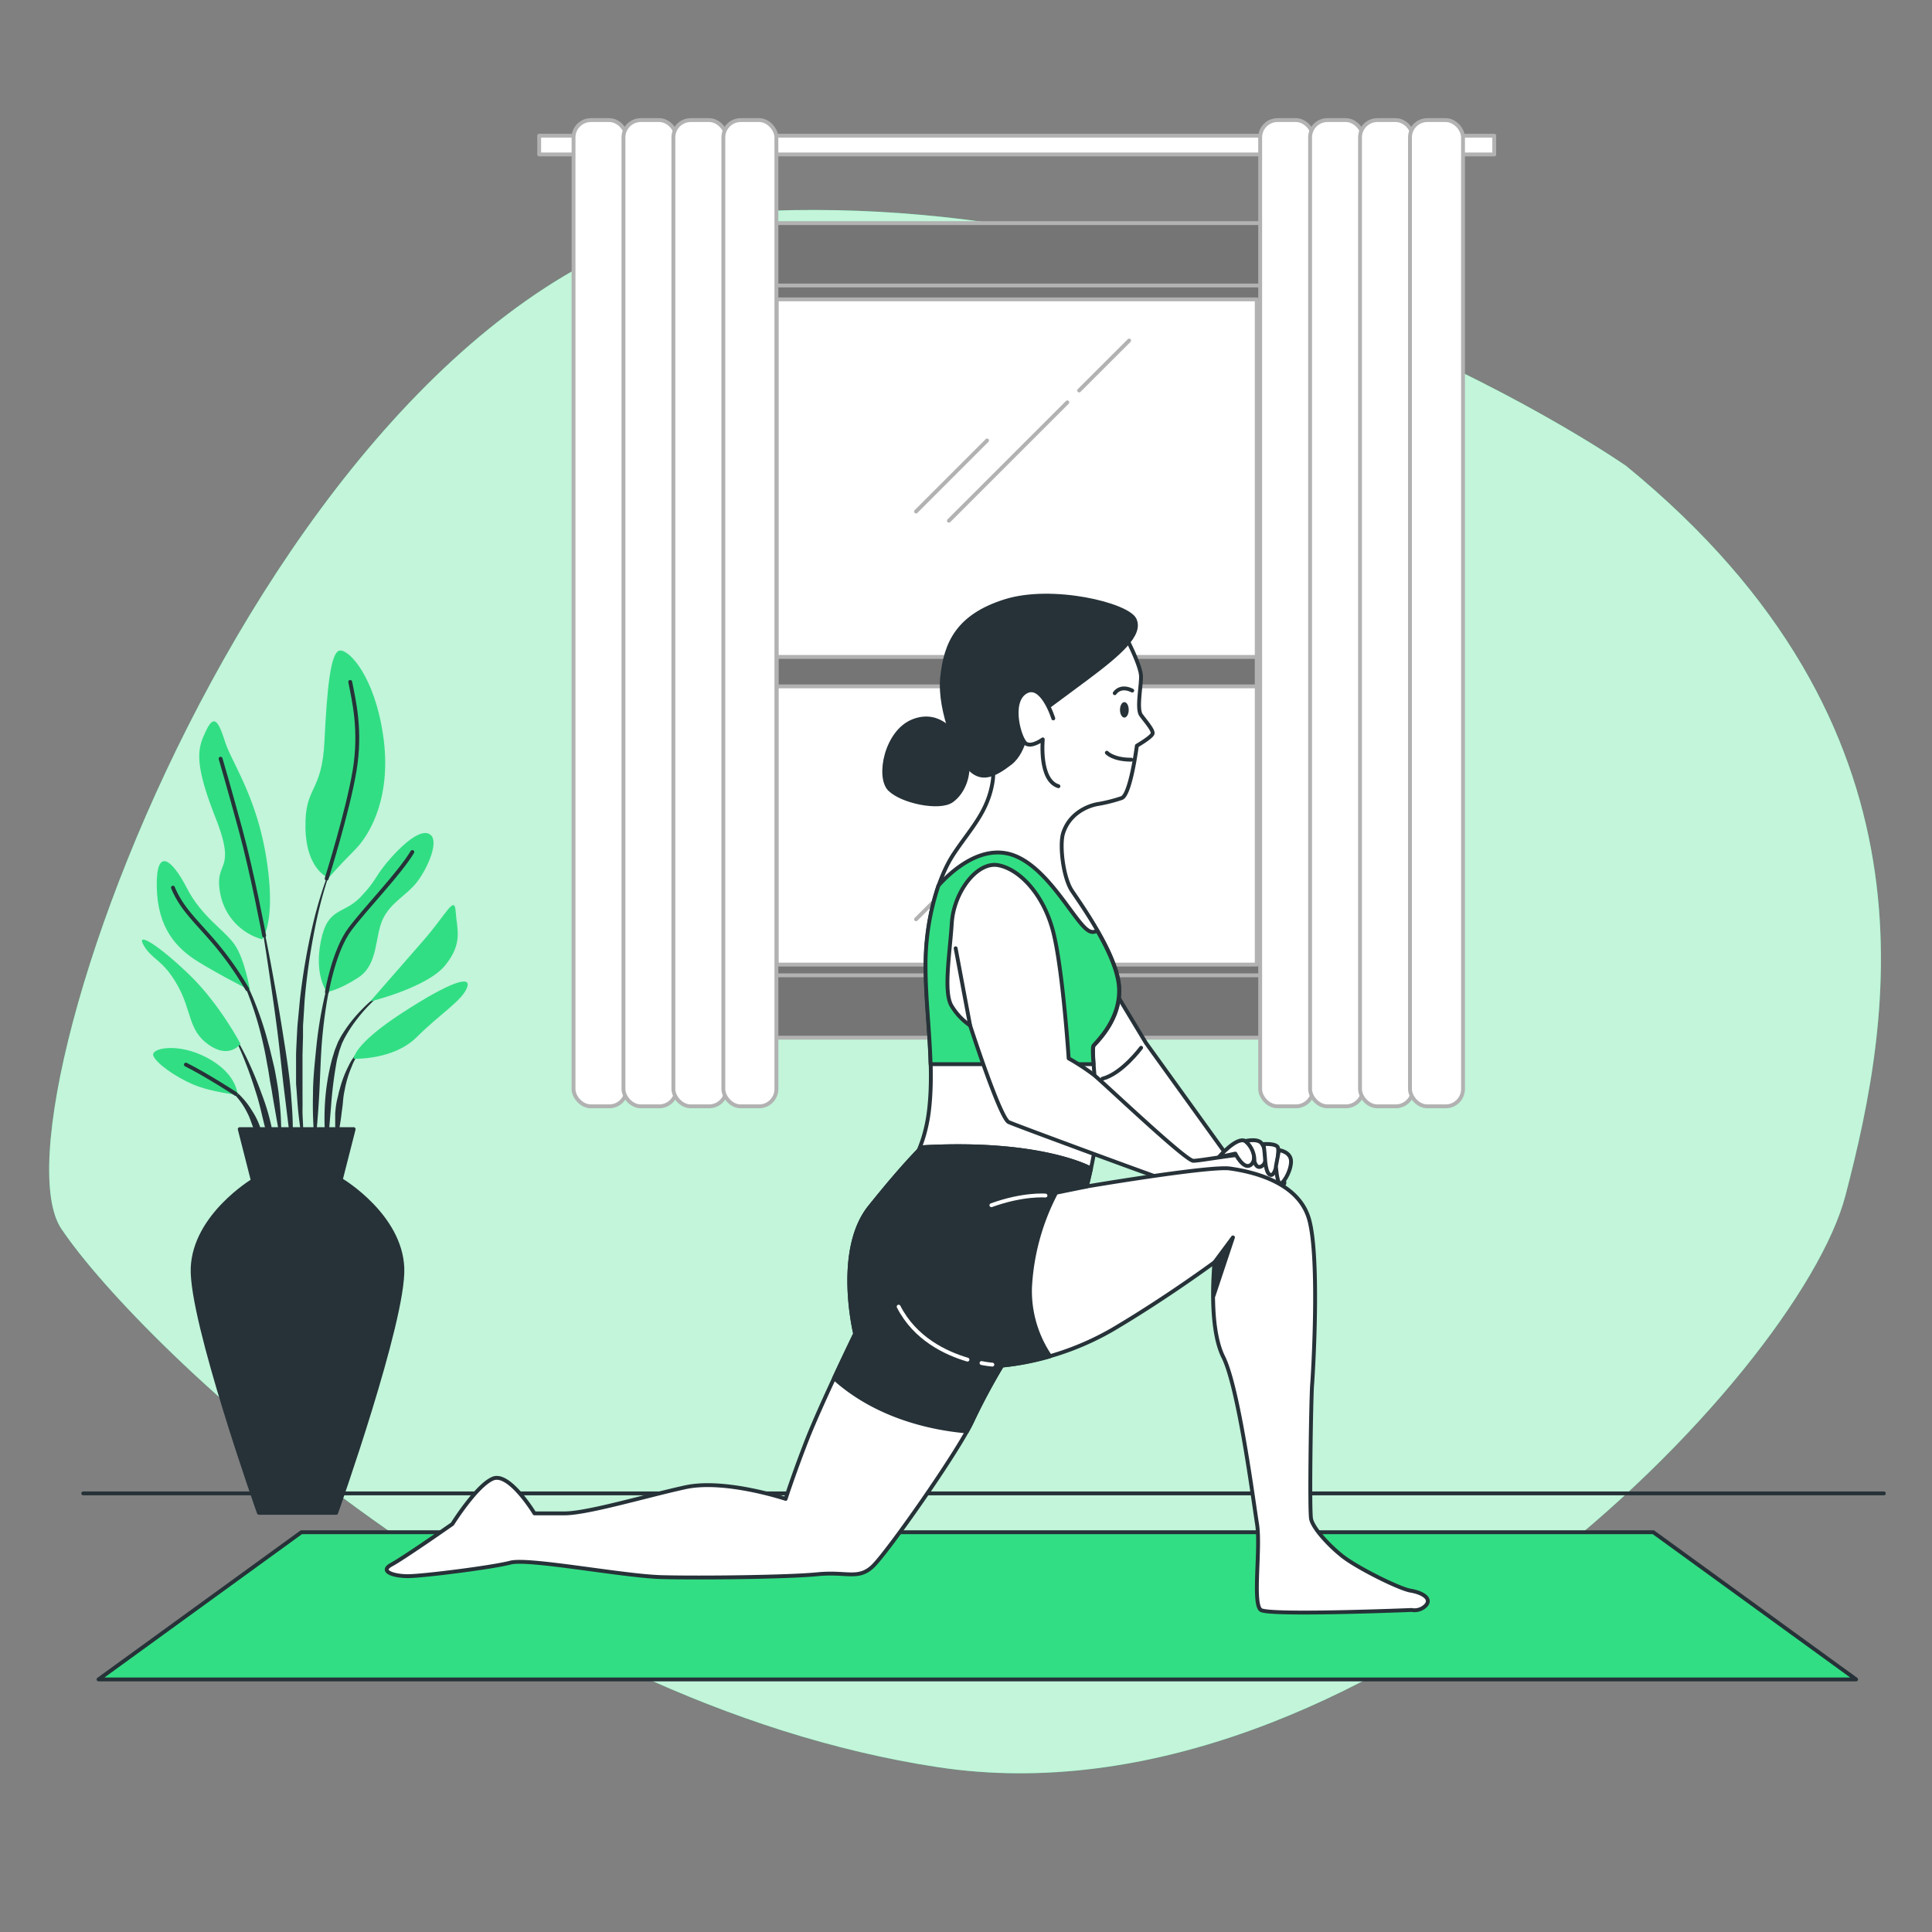 <svg xmlns="http://www.w3.org/2000/svg" viewBox="0 0 500 500"><rect x="0" y="0" width="500" height="500" fill="#808080" stroke="none"/><g id="freepik--background-simple--inject-2"><path d="M420.86,120.59S320.34,50.23,199.71,54.53-4.93,287.17,15.9,318.05s117.75,122.78,226.89,139.3,222.59-101.24,234.8-147.92S503.44,188.09,420.86,120.59Z" style="fill:#32DE84"></path><path d="M420.86,120.59S320.34,50.23,199.71,54.53-4.93,287.17,15.9,318.05s117.75,122.78,226.89,139.3,222.59-101.24,234.8-147.92S503.44,188.09,420.86,120.59Z" style="fill:#fff;opacity:0.7"></path></g><g id="freepik--Floor--inject-2"><line x1="21.54" y1="386.49" x2="487.54" y2="386.49" style="fill:none;stroke:#263238;stroke-linecap:round;stroke-linejoin:round"></line></g><g id="freepik--Mat--inject-2"><polygon points="480.36 434.63 25.5 434.63 77.99 396.54 427.88 396.54 480.36 434.63" style="fill:#32DE84;stroke:#263238;stroke-linecap:round;stroke-linejoin:round"></polygon></g><g id="freepik--Window--inject-2"><rect x="194.47" y="69.04" width="137.31" height="189.01" style="fill:#757575;stroke:#b2b2b2;stroke-linecap:round;stroke-linejoin:round"></rect><rect x="201.01" y="77.48" width="124.23" height="172.15" style="fill:#fff;stroke:#b2b2b2;stroke-linecap:round;stroke-linejoin:round"></rect><line x1="276.22" y1="104.13" x2="245.58" y2="134.76" style="fill:none;stroke:#b2b2b2;stroke-linecap:round;stroke-linejoin:round"></line><line x1="292.22" y1="88.13" x2="279.28" y2="101.06" style="fill:none;stroke:#b2b2b2;stroke-linecap:round;stroke-linejoin:round"></line><line x1="255.45" y1="114" x2="237.07" y2="132.38" style="fill:none;stroke:#b2b2b2;stroke-linecap:round;stroke-linejoin:round"></line><line x1="251.03" y1="234.85" x2="245.58" y2="240.29" style="fill:none;stroke:#b2b2b2;stroke-linecap:round;stroke-linejoin:round"></line><line x1="292.22" y1="193.66" x2="254.09" y2="231.78" style="fill:none;stroke:#b2b2b2;stroke-linecap:round;stroke-linejoin:round"></line><line x1="255.45" y1="219.53" x2="237.07" y2="237.91" style="fill:none;stroke:#b2b2b2;stroke-linecap:round;stroke-linejoin:round"></line><path d="M267.67,170.6a4.15,4.15,0,1,0-4.14,4.15A4.14,4.14,0,0,0,267.67,170.6Z" style="fill:#757575;stroke:#b2b2b2;stroke-linecap:round;stroke-linejoin:round"></path><rect x="201.01" y="170.01" width="124.23" height="7.62" style="fill:#757575;stroke:#b2b2b2;stroke-linecap:round;stroke-linejoin:round"></rect><rect x="191.24" y="57.74" width="144.58" height="16.15" style="fill:#757575;stroke:#b2b2b2;stroke-linecap:round;stroke-linejoin:round"></rect><rect x="191.24" y="252.4" width="144.58" height="16.15" style="fill:#757575;stroke:#b2b2b2;stroke-linecap:round;stroke-linejoin:round"></rect><rect x="139.54" y="35.12" width="247.17" height="4.85" style="fill:#fff;stroke:#b2b2b2;stroke-linecap:round;stroke-linejoin:round"></rect><rect x="148.43" y="31.08" width="13.73" height="255.24" rx="4.49" style="fill:#fff;stroke:#b2b2b2;stroke-linecap:round;stroke-linejoin:round"></rect><rect x="161.35" y="31.08" width="13.73" height="255.24" rx="4.49" style="fill:#fff;stroke:#b2b2b2;stroke-linecap:round;stroke-linejoin:round"></rect><rect x="174.27" y="31.08" width="13.73" height="255.24" rx="4.49" style="fill:#fff;stroke:#b2b2b2;stroke-linecap:round;stroke-linejoin:round"></rect><rect x="187.2" y="31.08" width="13.73" height="255.24" rx="4.49" style="fill:#fff;stroke:#b2b2b2;stroke-linecap:round;stroke-linejoin:round"></rect><rect x="326.13" y="31.08" width="13.73" height="255.24" rx="4.49" style="fill:#fff;stroke:#b2b2b2;stroke-linecap:round;stroke-linejoin:round"></rect><rect x="339.05" y="31.08" width="13.73" height="255.24" rx="4.49" style="fill:#fff;stroke:#b2b2b2;stroke-linecap:round;stroke-linejoin:round"></rect><rect x="351.97" y="31.08" width="13.73" height="255.24" rx="4.49" style="fill:#fff;stroke:#b2b2b2;stroke-linecap:round;stroke-linejoin:round"></rect><rect x="364.9" y="31.08" width="13.73" height="255.24" rx="4.49" style="fill:#fff;stroke:#b2b2b2;stroke-linecap:round;stroke-linejoin:round"></rect></g><g id="freepik--Plant--inject-2"><path d="M86.69,222.1h0a.08.08,0,1,0-.15-.07,109.31,109.31,0,0,0-5.75,18,168.23,168.23,0,0,0-3.17,18.68l-.45,4.73c-.07.79-.16,1.57-.21,2.36l-.13,2.37c-.07,1.58-.17,3.16-.21,4.74l0,4.75,0,2.37c0,.79.1,1.58.15,2.37.12,1.58.22,3.16.36,4.73.3,3.15.78,6.28,1.26,9.39a.09.09,0,0,0,.09.07.08.08,0,0,0,.08-.08h0c0-1.58-.08-3.15-.11-4.73s-.19-3.13-.16-4.71,0-3.14,0-4.71l0-2.35,0-2.35,0-4.71.13-4.7,0-2.35c0-.78.09-1.57.13-2.35l.29-4.7a167.08,167.08,0,0,1,2.66-18.63A109.79,109.79,0,0,1,86.69,222.1Z" style="fill:#263238"></path><path d="M87.37,246.7a.09.09,0,0,0-.06-.11.08.08,0,0,0-.1,0,109.65,109.65,0,0,0-5.33,24.22C81.47,275,81,279.1,81,283.24a102.89,102.89,0,0,0,.44,12.41.07.07,0,0,0,.07.07.09.09,0,0,0,.1-.07c.47-4.12.77-8.23,1-12.34s.33-8.23.6-12.33a123.36,123.36,0,0,1,4.16-24.28Z" style="fill:#263238"></path><path d="M101,255.35a.08.08,0,0,0-.11,0,41.38,41.38,0,0,0-9.12,7.95,36.73,36.73,0,0,0-3.57,5l-.73,1.38-.57,1.44a12.41,12.41,0,0,0-.5,1.45c-.15.49-.31,1-.45,1.47a58.62,58.62,0,0,0-1.88,12,69,69,0,0,0,.45,12.11.08.08,0,0,0,.08.07s.08,0,.09-.07l1-12a105.64,105.64,0,0,1,1.51-11.83c.11-.48.25-1,.37-1.43s.25-1,.42-1.41l.49-1.39.63-1.31a35.62,35.62,0,0,1,3.26-5,41.48,41.48,0,0,1,8.56-8.33h0A.09.09,0,0,0,101,255.35Z" style="fill:#263238"></path><path d="M94.4,270.75a13.2,13.2,0,0,0-4.14,5,29.64,29.64,0,0,0-2.33,6.1c-.16.52-.29,1.05-.4,1.59L87.15,285a27,27,0,0,0-.4,3.24c0,1.09,0,2.17,0,3.26a29.42,29.42,0,0,0,.42,3.23.1.1,0,0,0,.07.07.08.08,0,0,0,.1-.07,28,28,0,0,0,.57-3.18c.17-1.06.34-2.11.46-3.16s.3-2.09.38-3.14.22-2.1.45-3.13A27.66,27.66,0,0,1,91,276.09a13.22,13.22,0,0,1,3.48-5.19v0a.08.08,0,0,0,0-.1A.1.1,0,0,0,94.4,270.75Z" style="fill:#263238"></path><path d="M75.28,282.76c-.45-5.32-1.33-10.59-2.16-15.86s-1.75-10.52-2.71-15.76-2-10.46-3.17-15.67a.08.08,0,0,0-.1-.06.07.07,0,0,0-.06.09c.91,5.25,1.73,10.51,2.51,15.78s1.55,10.53,2.22,15.81,1.16,10.58,1.82,15.85l1.94,15.84a.11.11,0,0,0,.08.08.09.09,0,0,0,.09-.08c.06-1.34.06-2.67.1-4s-.06-2.67-.08-4C75.71,288.09,75.48,285.43,75.28,282.76Z" style="fill:#263238"></path><path d="M72.09,282.69c-.29-2.11-.67-4.21-1.08-6.3l-.74-3.11c-.25-1-.48-2.07-.78-3.09a88.8,88.8,0,0,0-4.07-12.11l-.64-1.46-.71-1.43c-.45-1-1-1.89-1.51-2.82a23.84,23.84,0,0,0-3.85-5.09.08.08,0,0,0-.11,0,.09.09,0,0,0,0,.12h0a23.7,23.7,0,0,1,3.51,5.21c.46.95,1,1.88,1.35,2.86l.62,1.45.56,1.48a86.4,86.4,0,0,1,3.54,12.1c.49,2.05.81,4.14,1.21,6.2l.5,3.12c.18,1,.4,2.07.55,3.11.33,2.09.71,4.16,1.07,6.24s.71,4.18,1.15,6.26a.08.08,0,0,0,.08.07.08.08,0,0,0,.08-.08q0-3.19-.15-6.38C72.56,286.92,72.31,284.8,72.09,282.69Z" style="fill:#263238"></path><path d="M67.68,283c-1-2.79-2.12-5.53-3.37-8.21A71.21,71.21,0,0,0,60.07,267a.08.08,0,0,0-.11,0,.09.09,0,0,0,0,.12,71.12,71.12,0,0,1,3.62,8c1.08,2.72,2,5.49,2.87,8.29s1.43,5.66,2.17,8.48,1.42,5.66,2.29,8.51a.09.09,0,0,0,.08.06.09.09,0,0,0,.08-.08,42.42,42.42,0,0,0-.82-8.86A56,56,0,0,0,67.68,283Z" style="fill:#263238"></path><path d="M67.5,292.26a18.78,18.78,0,0,0-2.34-4.91,20.54,20.54,0,0,0-3.41-4.24,15.64,15.64,0,0,0-2.17-1.64,8.94,8.94,0,0,0-2.46-1.11.09.09,0,0,0-.1.05.08.08,0,0,0,0,.11h0a12.19,12.19,0,0,1,4.08,3.17A19.3,19.3,0,0,1,64,288c.81,1.53,1.22,3.22,1.93,4.79.31.81.61,1.62,1,2.43A21.82,21.82,0,0,0,68,297.68h0a.1.1,0,0,0,.08.05.11.11,0,0,0,.09-.08,20.55,20.55,0,0,0-.11-2.72C67.9,294,67.71,293.14,67.5,292.26Z" style="fill:#263238"></path><path d="M67.83,243.09a15.16,15.16,0,0,1-10.74-11.41c-2-9.39,4.48-5.36-1.34-20.12s-4.47-18.12-2.46-22.37,3.13-2.91,4.92,2.68S66.49,206.19,69,222.52,67.83,243.09,67.83,243.09Z" style="fill:#32DE84"></path><path d="M85.05,227.21s-5.81-2-6-13,4.25-8.72,4.92-22.37,1.57-23.25,4-23.48,8.94,6.71,11.18,21.92-2.91,25.27-7.38,29.74S85.05,227.21,85.05,227.21Z" style="fill:#32DE84"></path><path d="M64.7,256.29s-1.34-8.06-4-11.86-8.5-7.15-12.3-14.53-8-11-7.83-.45,4.92,15.88,10.74,19.46S64.7,256.29,64.7,256.29Z" style="fill:#32DE84"></path><path d="M62.24,270.15S56.87,259.86,49,252.26,35,240.85,37.19,244.66s4.92,3.57,8.72,10.28S48.6,266.57,54,270.38,62.24,270.15,62.24,270.15Z" style="fill:#32DE84"></path><path d="M61.57,283.35c-.23-.67-.45-5.59-8-9.62s-14.76-2.46-13.87-.45,5.59,5.37,10.29,7.38S61.57,283.35,61.57,283.35Z" style="fill:#32DE84"></path><path d="M84.6,256.73s-3.35-4.25-1.56-13.19,5.81-6.71,10.29-11.41,3.57-5.37,8-10.29,8.5-7.6,10.29-5.59-.9,8.28-3.58,11.86-6.94,5.36-9,9.84-1.12,11.63-6.26,15S84.6,256.73,84.6,256.73Z" style="fill:#32DE84"></path><path d="M95.79,259.19s8-9.17,13.86-15.88,8-11.85,8.28-7.38,2,8.06-2.69,13.87S95.79,259.19,95.79,259.19Z" style="fill:#32DE84"></path><path d="M91.54,274s-.23-3.57,12.52-11.85,18.12-9.84,16.78-6.48-6.94,6.71-13,12.74S91.54,274,91.54,274Z" style="fill:#32DE84"></path><path d="M68.36,242.14s-3-16-6.12-27.45-5.15-18.34-5.15-18.34" style="fill:none;stroke:#263238;stroke-linecap:round;stroke-linejoin:round"></path><path d="M84.54,227.38S90,210,91.76,199.48s-.22-18.34-1.12-23" style="fill:none;stroke:#263238;stroke-linecap:round;stroke-linejoin:round"></path><path d="M64,256a84,84,0,0,0-8.24-11.74c-4.92-5.82-8.72-9-11-14.54" style="fill:none;stroke:#263238;stroke-linecap:round;stroke-linejoin:round"></path><path d="M84.6,256.73s1.79-10.73,6-16.32,12.75-14.32,16.11-19.91" style="fill:none;stroke:#263238;stroke-linecap:round;stroke-linejoin:round"></path><path d="M61,283.1s-7.52-4.9-12.89-7.58" style="fill:none;stroke:#263238;stroke-linecap:round;stroke-linejoin:round"></path><path d="M104.13,328.18c-.5-13.57-15.58-22.62-15.58-22.62H65.44s-15.08,9.05-15.58,22.62S67,391.52,67,391.52H87S104.64,341.75,104.13,328.18Z" style="fill:#263238;stroke:#263238;stroke-linecap:round;stroke-linejoin:round"></path><polygon points="91.53 292.22 62.04 292.22 65.44 305.56 88.13 305.56 91.53 292.22" style="fill:#263238;stroke:#263238;stroke-linecap:round;stroke-linejoin:round"></polygon></g><g id="freepik--Character--inject-2"><path d="M286.32,252.91l10.25,17,21.25,29.5-11.25,4-24.75-26s-2.25-6.75-1.25-12.5S286.32,252.91,286.32,252.91Z" style="fill:#fff;stroke:#263238;stroke-linecap:round;stroke-linejoin:round"></path><path d="M295.32,271.16s-5,6.75-10,8" style="fill:none;stroke:#263238;stroke-linecap:round;stroke-linejoin:round"></path><path d="M291.61,165.31s3.69,7.1,3.69,9.81-1.15,8.36,0,9.94,3.17,3.85,3,4.76-4.08,3.17-4.08,3.17-1.64,12.63-3.9,13.53a39.83,39.83,0,0,1-6.34,1.59s-6.72,1-8.83,7.47c-1,3.08,0,11.55,2.26,14.94s11.55,16.31,12.23,24.69-5.66,14.26-6.57,15.39,1.81,18.34.45,25.82-2.26,10.64-2.26,10.64l-47.78-2.49s5.66-5.44,7-17.66-.9-24.91-.9-36.91,3.17-22.87,7.24-29,8.15-10.18,9.74-17-1.13-7.47-1.13-7.47-8.61-6.57-4.3-21.06S274.17,154.22,291.61,165.31Z" style="fill:#fff;stroke:#263238;stroke-linecap:round;stroke-linejoin:round"></path><path d="M269.64,184.11s2.49-1.81,11.32-8.38,14.5-11.55,12.68-15.4-21.28-8.6-33.51-4.75-15.39,10.87-16.3,19.7,4.53,21.28,7.47,24,6.12,1.36,10.19-1.81S266,186.82,266,186.82Z" style="fill:#263238;stroke:#263238;stroke-linecap:round;stroke-linejoin:round"></path><path d="M272.59,185.92s-2.95-9.51-7.25-6.79-1.36,12.45.23,13.35,4.3-1.13,4.3-1.13-1.05,10.57,4.05,12.12" style="fill:#fff;stroke:#263238;stroke-linecap:round;stroke-linejoin:round"></path><path d="M292.11,183.71c0,1.12-.51,2-1.13,2s-1.13-.91-1.13-2,.5-2,1.13-2S292.11,182.58,292.11,183.71Z" style="fill:#263238"></path><path d="M288.49,179.4s1.36-2.26,4.53-.68" style="fill:#fff;stroke:#263238;stroke-linecap:round;stroke-linejoin:round"></path><path d="M286.45,194.8s1.59,1.81,6.34,1.81" style="fill:#fff;stroke:#263238;stroke-linecap:round;stroke-linejoin:round"></path><path d="M289.57,255.21c-.35-4.25-2.89-9.64-5.62-14.38a1.94,1.94,0,0,1-2.13.08c-3.75-2-11-17.75-21-20-8-1.79-15.28,5.29-17.94,8.25A64.55,64.55,0,0,0,239.53,250c0,8.27,1.07,16.87,1.3,25.41H283c-.18-2.61-.25-4.46,0-4.81C283.91,269.47,290.25,263.58,289.57,255.21Z" style="fill:#32DE84;stroke:#263238;stroke-linecap:round;stroke-linejoin:round"></path><path d="M247.23,190.45s-3.85-6.57-10.87-3.85-9.29,14.49-6.12,17.66,12.91,5.21,16.08,2.94,4.76-7,3.85-11.09S247.23,190.45,247.23,190.45Z" style="fill:#263238;stroke:#263238;stroke-linecap:round;stroke-linejoin:round"></path><path d="M276.57,273.91s-1.5-23-4-32.75-8.75-16.25-14.25-17.25-11.5,7-12,15-2.25,18,0,21.5a16.54,16.54,0,0,0,4.75,5s7.75,24,10,25,42.25,15.75,44.25,16.25,5.75,1,7.75.5,11.25-.25,13.5-.25,5,.75,5.75-.5-4.25-7.5-7.75-7.75-13.75,1.75-15.75,1.75-23.25-20.25-25.75-22.25A59.58,59.58,0,0,0,276.57,273.91Z" style="fill:#fff;stroke:#263238;stroke-linecap:round;stroke-linejoin:round"></path><line x1="251.07" y1="265.41" x2="247.32" y2="245.41" style="fill:#fff;stroke:#263238;stroke-linecap:round;stroke-linejoin:round"></line><path d="M315.41,299.47s4.68-5.45,6.88-4.16,3.12,5.07,1.3,6.24-3.89-3-3.89-3Z" style="fill:#fff;stroke:#263238;stroke-linecap:round;stroke-linejoin:round"></path><path d="M322.29,295.31s3.12-.77,4.16.52,1.82,4.68.26,5.85-2.08-1.17-2.08-1.17A6.56,6.56,0,0,0,322.29,295.31Z" style="fill:#fff;stroke:#263238;stroke-linecap:round;stroke-linejoin:round"></path><path d="M327,296.09s3.5-.26,3.76,1-.39,7-1.81,7-1.56-4.28-1.56-4.28S327.23,297.52,327,296.09Z" style="fill:#fff;stroke:#263238;stroke-linecap:round;stroke-linejoin:round"></path><path d="M331,297.65s3.25.39,3.12,3.12-2.34,6.1-3,5.45-.91-4.41-.91-4.41Z" style="fill:#fff;stroke:#263238;stroke-linecap:round;stroke-linejoin:round"></path><path d="M238.57,296.91s-4.5,4.25-13.5,15.5-3.75,32.75-3.75,32.75-9,18.5-12.5,27.5-5.5,15.25-5.5,15.25-15.75-5.25-26-3-25.25,6.75-31.25,6.75h-7.75s-6.5-10.75-10.75-9-10.5,11.75-10.5,11.75-12.5,8.75-15.75,10.5.5,3,4.25,3,21.75-2.25,26.5-3.5,29.25,3.5,39.25,3.75,32.75,0,40.25-.75,10.5,1.5,14.25-2,22-29.5,25.75-37.5a162.93,162.93,0,0,1,7.75-14.5,72.42,72.42,0,0,0,28.5-9.25c14-8.25,26.5-17.5,26.5-17.5s-1.75,16.5,2.25,24.5,7.75,37,8.75,43.25-1.25,20.75,1,22.25,39,0,39,0a4.06,4.06,0,0,0,3.75-1.25c1.5-1.75-1-3.25-4-3.75s-14-6-17.75-9-7.5-7.25-8-9.5,0-31.75.25-34.75,2-32.75-.75-42.75-15.25-12.5-20.5-13.25-37.13,4.65-37.13,4.65l1.13-4.65S269.57,295.16,238.57,296.91Z" style="fill:#fff;stroke:#263238;stroke-linecap:round;stroke-linejoin:round"></path><polygon points="314.32 326.66 319.09 320.24 314.09 335.25 314.32 326.66" style="fill:#263238;stroke:#263238;stroke-linecap:round;stroke-linejoin:round"></polygon><path d="M238.57,296.91s-4.5,4.25-13.5,15.5-3.75,32.75-3.75,32.75-2.55,5.25-5.46,11.51C227.32,367,242,369.75,250.24,370.45c.55-1,1-1.83,1.33-2.54a162.93,162.93,0,0,1,7.75-14.5A66.54,66.54,0,0,0,271.77,351a30,30,0,0,1-5.2-17.82,59.22,59.22,0,0,1,6.75-24.5l7.87-1.6,1.13-4.65S269.57,295.16,238.57,296.91Z" style="fill:#263238;stroke:#263238;stroke-linecap:round;stroke-linejoin:round"></path><path d="M250.38,351.87c-5.65-1.67-13.59-5.42-17.81-13.71" style="fill:none;stroke:#fff;stroke-linecap:round;stroke-linejoin:round"></path><path d="M256.82,353.16a24.37,24.37,0,0,1-2.8-.41" style="fill:none;stroke:#fff;stroke-linecap:round;stroke-linejoin:round"></path><path d="M270.57,309.41s-5.75-.5-14,2.5" style="fill:none;stroke:#fff;stroke-linecap:round;stroke-linejoin:round"></path></g></svg>
